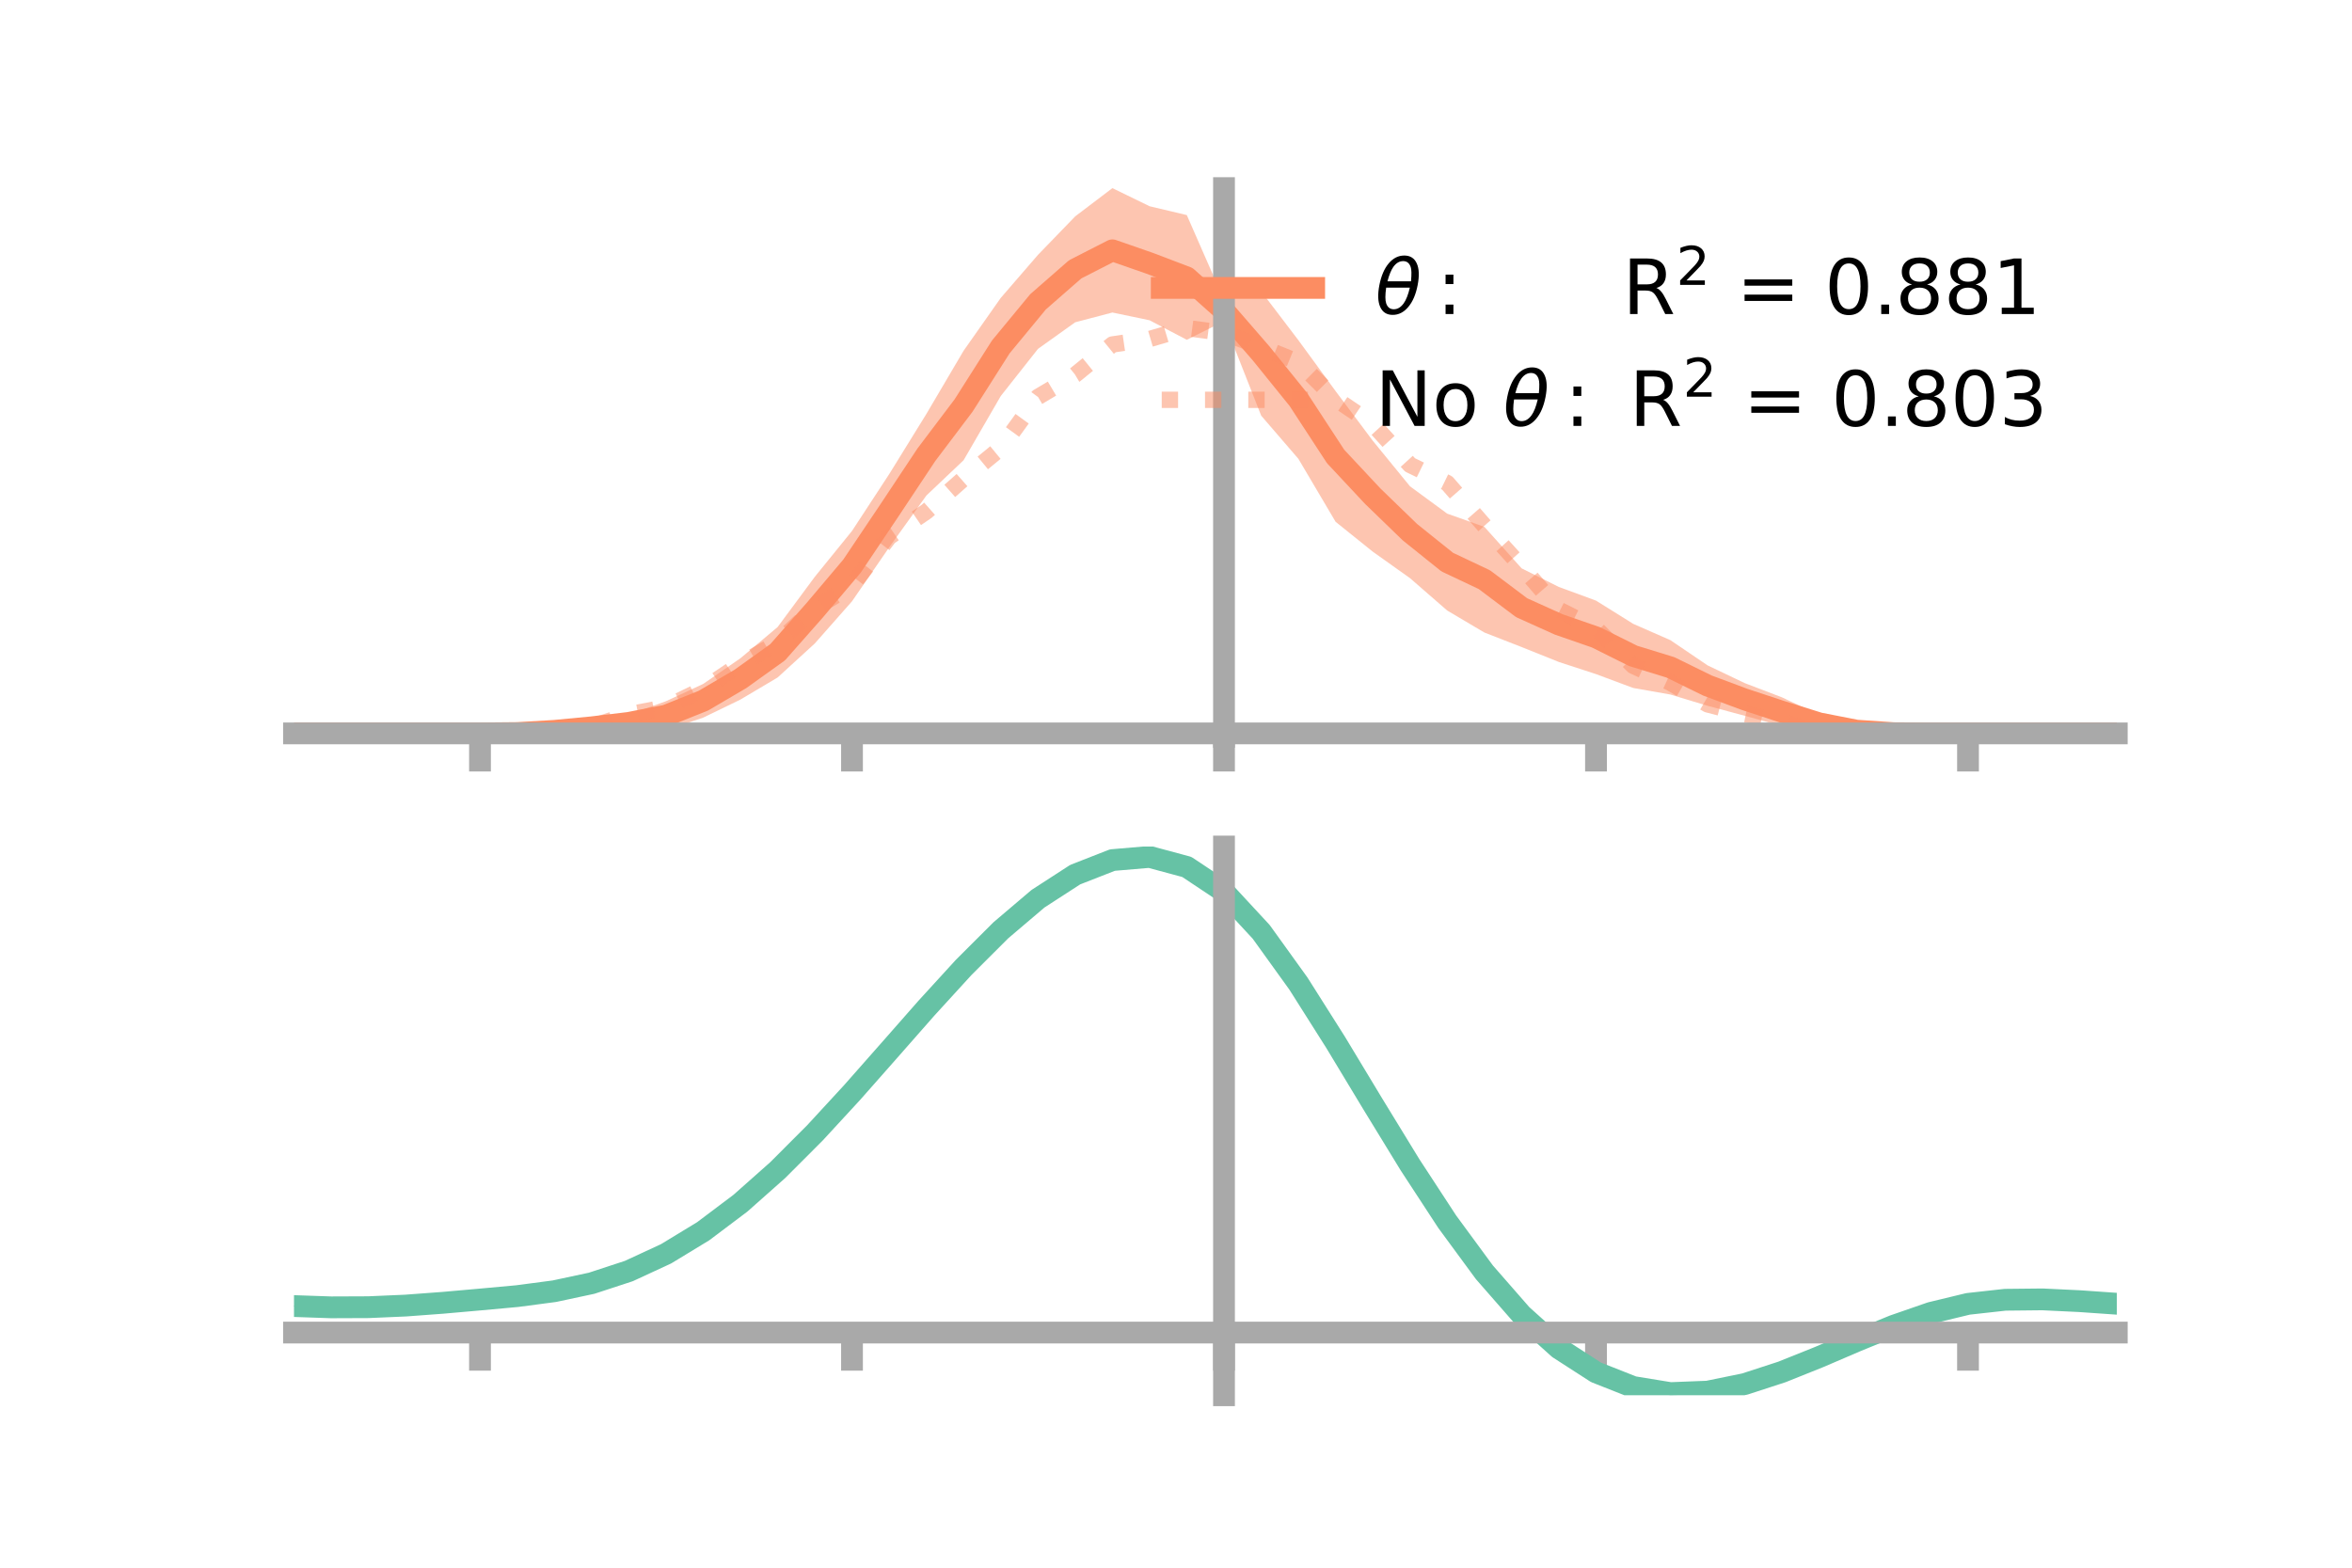 <?xml version="1.0" encoding="utf-8" standalone="no"?>
<!DOCTYPE svg PUBLIC "-//W3C//DTD SVG 1.1//EN"
  "http://www.w3.org/Graphics/SVG/1.1/DTD/svg11.dtd">
<!-- Created with matplotlib (https://matplotlib.org/) -->
<svg height="144pt" version="1.1" viewBox="0 0 216 144" width="216pt" xmlns="http://www.w3.org/2000/svg" xmlns:xlink="http://www.w3.org/1999/xlink">
 <defs>
  <style type="text/css">*{stroke-linecap:butt;stroke-linejoin:round;}</style>
 </defs>
 <g id="figure_1">
  <g id="patch_1">
   <path d="M 0 144 
L 216 144 
L 216 0 
L 0 0 
z
" style="fill:none;"/>
  </g>
  <g id="axes_1">
   <g id="patch_2">
    <path d="M 27 67.68 
L 194.4 67.68 
L 194.4 17.28 
L 27 17.28 
z
" style="fill:none;"/>
   </g>
   <g id="PolyCollection_1">
    <path clip-path="url(#pe6e1565b9c)" d="M 27 67.366 
L 27 67.366 
L 30.416 67.366 
L 33.833 67.366 
L 37.249 67.366 
L 40.665 67.366 
L 44.082 67.364 
L 47.498 67.228 
L 50.914 66.813 
L 54.331 66.222 
L 57.747 65.636 
L 61.163 64.409 
L 64.58 62.822 
L 67.996 60.467 
L 71.412 57.599 
L 74.829 52.982 
L 78.245 48.77 
L 81.661 43.549 
L 85.078 38.018 
L 88.494 32.217 
L 91.91 27.359 
L 95.327 23.407 
L 98.743 19.875 
L 102.159 17.28 
L 105.576 18.945 
L 108.992 19.756 
L 112.408 27.552 
L 115.824 26.76 
L 119.241 31.252 
L 122.657 35.925 
L 126.073 40.486 
L 129.49 44.671 
L 132.906 47.18 
L 136.322 48.394 
L 139.739 52.205 
L 143.155 53.913 
L 146.571 55.169 
L 149.988 57.302 
L 153.404 58.802 
L 156.82 61.119 
L 160.237 62.749 
L 163.653 64.055 
L 167.069 65.661 
L 170.486 66.543 
L 173.902 67.026 
L 177.318 67.258 
L 180.735 67.365 
L 184.151 67.366 
L 187.567 67.366 
L 190.984 67.366 
L 194.4 67.366 
L 194.4 67.366 
L 194.4 67.366 
L 190.984 67.366 
L 187.567 67.366 
L 184.151 67.366 
L 180.735 67.367 
L 177.318 67.477 
L 173.902 67.666 
L 170.486 67.68 
L 167.069 67.225 
L 163.653 66.694 
L 160.237 65.749 
L 156.82 64.833 
L 153.404 63.796 
L 149.988 63.194 
L 146.571 61.92 
L 143.155 60.804 
L 139.739 59.433 
L 136.322 58.101 
L 132.906 56.079 
L 129.49 53.107 
L 126.073 50.675 
L 122.657 47.929 
L 119.241 42.146 
L 115.824 38.181 
L 112.408 29.509 
L 108.992 31.213 
L 105.576 29.419 
L 102.159 28.706 
L 98.743 29.603 
L 95.327 32.045 
L 91.91 36.374 
L 88.494 42.274 
L 85.078 45.514 
L 81.661 50.273 
L 78.245 55.233 
L 74.829 59.106 
L 71.412 62.233 
L 67.996 64.26 
L 64.58 65.917 
L 61.163 67.063 
L 57.747 67.168 
L 54.331 67.397 
L 50.914 67.453 
L 47.498 67.44 
L 44.082 67.367 
L 40.665 67.366 
L 37.249 67.366 
L 33.833 67.366 
L 30.416 67.366 
L 27 67.366 
z
" style="fill:#fc8d62;fill-opacity:0.5;"/>
   </g>
   <g id="matplotlib.axis_1">
    <g id="xtick_1">
     <g id="line2d_1">
      <defs>
       <path d="M 0 0 
L 0 3.5 
" id="m9af94bceab" style="stroke:#a9a9a9;stroke-width:2;"/>
      </defs>
      <g>
       <use style="fill:#a9a9a9;stroke:#a9a9a9;stroke-width:2;" x="44.082" xlink:href="#m9af94bceab" y="67.366"/>
      </g>
     </g>
    </g>
    <g id="xtick_2">
     <g id="line2d_2">
      <g>
       <use style="fill:#a9a9a9;stroke:#a9a9a9;stroke-width:2;" x="78.245" xlink:href="#m9af94bceab" y="67.366"/>
      </g>
     </g>
    </g>
    <g id="xtick_3">
     <g id="line2d_3">
      <g>
       <use style="fill:#a9a9a9;stroke:#a9a9a9;stroke-width:2;" x="112.408" xlink:href="#m9af94bceab" y="67.366"/>
      </g>
     </g>
    </g>
    <g id="xtick_4">
     <g id="line2d_4">
      <g>
       <use style="fill:#a9a9a9;stroke:#a9a9a9;stroke-width:2;" x="146.571" xlink:href="#m9af94bceab" y="67.366"/>
      </g>
     </g>
    </g>
    <g id="xtick_5">
     <g id="line2d_5">
      <g>
       <use style="fill:#a9a9a9;stroke:#a9a9a9;stroke-width:2;" x="180.735" xlink:href="#m9af94bceab" y="67.366"/>
      </g>
     </g>
    </g>
   </g>
   <g id="matplotlib.axis_2"/>
   <g id="line2d_6">
    <path clip-path="url(#pe6e1565b9c)" d="M 27 67.366 
L 30.416 67.366 
L 33.833 67.366 
L 37.249 67.366 
L 40.665 67.366 
L 44.082 67.365 
L 47.498 67.334 
L 50.914 67.133 
L 54.331 66.809 
L 57.747 66.402 
L 61.163 65.736 
L 64.58 64.369 
L 67.996 62.363 
L 71.412 59.916 
L 74.829 56.044 
L 78.245 52.001 
L 81.661 46.911 
L 85.078 41.766 
L 88.494 37.245 
L 91.91 31.866 
L 95.327 27.726 
L 98.743 24.739 
L 102.159 22.993 
L 105.576 24.182 
L 108.992 25.484 
L 112.408 28.53 
L 115.824 32.47 
L 119.241 36.699 
L 122.657 41.927 
L 126.073 45.581 
L 129.49 48.889 
L 132.906 51.63 
L 136.322 53.247 
L 139.739 55.819 
L 143.155 57.359 
L 146.571 58.544 
L 149.988 60.248 
L 153.404 61.299 
L 156.82 62.976 
L 160.237 64.249 
L 163.653 65.374 
L 167.069 66.443 
L 170.486 67.112 
L 173.902 67.346 
L 177.318 67.368 
L 180.735 67.366 
L 184.151 67.366 
L 187.567 67.366 
L 190.984 67.366 
L 194.4 67.366 
" style="fill:none;stroke:#fc8d62;stroke-linecap:square;stroke-width:2;"/>
   </g>
   <g id="line2d_7">
    <path clip-path="url(#pe6e1565b9c)" d="M 27 67.366 
L 30.416 67.366 
L 33.833 67.366 
L 37.249 67.366 
L 40.665 67.366 
L 44.082 67.366 
L 47.498 67.27 
L 50.914 67.13 
L 54.331 66.749 
L 57.747 65.627 
L 61.163 64.958 
L 64.58 63.299 
L 67.996 61 
L 71.412 59.024 
L 74.829 55.851 
L 78.245 53.793 
L 81.661 49.32 
L 85.078 46.984 
L 88.494 43.973 
L 91.91 41.164 
L 95.327 36.457 
L 98.743 34.424 
L 102.159 31.641 
L 105.576 31.142 
L 108.992 30.133 
L 112.408 30.582 
L 115.824 31.872 
L 119.241 33.263 
L 122.657 36.654 
L 126.073 38.955 
L 129.49 42.702 
L 132.906 44.368 
L 136.322 48.288 
L 139.739 52.054 
L 143.155 56.003 
L 146.571 57.72 
L 149.988 61.159 
L 153.404 62.717 
L 156.82 64.7 
L 160.237 65.583 
L 163.653 66.291 
L 167.069 67.274 
L 170.486 67.205 
L 173.902 67.369 
L 177.318 67.432 
L 180.735 67.366 
L 184.151 67.366 
L 187.567 67.366 
L 190.984 67.366 
L 194.4 67.366 
" style="fill:none;stroke:#fc8d62;stroke-dasharray:1.5,2.475;stroke-dashoffset:0;stroke-opacity:0.5;stroke-width:1.5;"/>
   </g>
   <g id="patch_3">
    <path d="M 112.408 67.68 
L 112.408 17.28 
" style="fill:none;stroke:#a9a9a9;stroke-linecap:square;stroke-linejoin:miter;stroke-width:2;"/>
   </g>
   <g id="patch_4">
    <path d="M 194.4 67.68 
L 194.4 17.28 
" style="fill:none;"/>
   </g>
   <g id="patch_5">
    <path d="M 27 67.366 
L 194.4 67.366 
" style="fill:none;stroke:#a9a9a9;stroke-linecap:square;stroke-linejoin:miter;stroke-width:2;"/>
   </g>
   <g id="patch_6">
    <path d="M 27 17.28 
L 194.4 17.28 
" style="fill:none;"/>
   </g>
   <g id="legend_1">
    <g id="line2d_8">
     <path d="M 106.69 26.449 
L 120.69 26.449 
" style="fill:none;stroke:#fc8d62;stroke-linecap:square;stroke-width:2;"/>
    </g>
    <g id="line2d_9"/>
    <g id="text_1">
     <!-- $\theta:$      R$^{2}$ = 0.881 -->
     <g transform="translate(126.29 28.899)scale(0.07 -0.07)">
      <defs>
       <path d="M 45.516 34.672 
L 14.453 34.672 
Q 12.359 20.062 14.5 13.875 
Q 17.188 6.25 24.469 6.25 
Q 31.781 6.25 37.359 13.922 
Q 42.234 20.656 45.516 34.672 
z
M 47.016 42.969 
Q 48.344 56.844 46.625 61.719 
Q 43.953 69.438 36.766 69.438 
Q 29.297 69.438 23.828 61.812 
Q 19.531 55.672 16.156 42.969 
z
M 38.188 76.766 
Q 49.906 76.766 54.594 66.406 
Q 59.281 56.109 55.719 37.844 
Q 52.203 19.625 43.453 9.281 
Q 34.766 -1.125 23.047 -1.125 
Q 11.281 -1.125 6.641 9.281 
Q 2 19.625 5.516 37.844 
Q 9.078 56.109 17.719 66.406 
Q 26.422 76.766 38.188 76.766 
z
" id="DejaVuSans-Oblique-952"/>
       <path d="M 11.719 12.406 
L 22.016 12.406 
L 22.016 0 
L 11.719 0 
z
M 11.719 51.703 
L 22.016 51.703 
L 22.016 39.312 
L 11.719 39.312 
z
" id="DejaVuSans-58"/>
       <path id="DejaVuSans-32"/>
       <path d="M 44.391 34.188 
Q 47.562 33.109 50.562 29.594 
Q 53.562 26.078 56.594 19.922 
L 66.609 0 
L 56 0 
L 46.688 18.703 
Q 43.062 26.031 39.672 28.422 
Q 36.281 30.812 30.422 30.812 
L 19.672 30.812 
L 19.672 0 
L 9.812 0 
L 9.812 72.906 
L 32.078 72.906 
Q 44.578 72.906 50.734 67.672 
Q 56.891 62.453 56.891 51.906 
Q 56.891 45.016 53.688 40.469 
Q 50.484 35.938 44.391 34.188 
z
M 19.672 64.797 
L 19.672 38.922 
L 32.078 38.922 
Q 39.203 38.922 42.844 42.219 
Q 46.484 45.516 46.484 51.906 
Q 46.484 58.297 42.844 61.547 
Q 39.203 64.797 32.078 64.797 
z
" id="DejaVuSans-82"/>
       <path d="M 19.188 8.297 
L 53.609 8.297 
L 53.609 0 
L 7.328 0 
L 7.328 8.297 
Q 12.938 14.109 22.625 23.891 
Q 32.328 33.688 34.812 36.531 
Q 39.547 41.844 41.422 45.531 
Q 43.312 49.219 43.312 52.781 
Q 43.312 58.594 39.234 62.25 
Q 35.156 65.922 28.609 65.922 
Q 23.969 65.922 18.812 64.312 
Q 13.672 62.703 7.812 59.422 
L 7.812 69.391 
Q 13.766 71.781 18.938 73 
Q 24.125 74.219 28.422 74.219 
Q 39.75 74.219 46.484 68.547 
Q 53.219 62.891 53.219 53.422 
Q 53.219 48.922 51.531 44.891 
Q 49.859 40.875 45.406 35.406 
Q 44.188 33.984 37.641 27.219 
Q 31.109 20.453 19.188 8.297 
z
" id="DejaVuSans-50"/>
       <path d="M 10.594 45.406 
L 73.188 45.406 
L 73.188 37.203 
L 10.594 37.203 
z
M 10.594 25.484 
L 73.188 25.484 
L 73.188 17.188 
L 10.594 17.188 
z
" id="DejaVuSans-61"/>
       <path d="M 31.781 66.406 
Q 24.172 66.406 20.328 58.906 
Q 16.5 51.422 16.5 36.375 
Q 16.5 21.391 20.328 13.891 
Q 24.172 6.391 31.781 6.391 
Q 39.453 6.391 43.281 13.891 
Q 47.125 21.391 47.125 36.375 
Q 47.125 51.422 43.281 58.906 
Q 39.453 66.406 31.781 66.406 
z
M 31.781 74.219 
Q 44.047 74.219 50.516 64.516 
Q 56.984 54.828 56.984 36.375 
Q 56.984 17.969 50.516 8.266 
Q 44.047 -1.422 31.781 -1.422 
Q 19.531 -1.422 13.062 8.266 
Q 6.594 17.969 6.594 36.375 
Q 6.594 54.828 13.062 64.516 
Q 19.531 74.219 31.781 74.219 
z
" id="DejaVuSans-48"/>
       <path d="M 10.688 12.406 
L 21 12.406 
L 21 0 
L 10.688 0 
z
" id="DejaVuSans-46"/>
       <path d="M 31.781 34.625 
Q 24.75 34.625 20.719 30.859 
Q 16.703 27.094 16.703 20.516 
Q 16.703 13.922 20.719 10.156 
Q 24.75 6.391 31.781 6.391 
Q 38.812 6.391 42.859 10.172 
Q 46.922 13.969 46.922 20.516 
Q 46.922 27.094 42.891 30.859 
Q 38.875 34.625 31.781 34.625 
z
M 21.922 38.812 
Q 15.578 40.375 12.031 44.719 
Q 8.5 49.078 8.5 55.328 
Q 8.5 64.062 14.719 69.141 
Q 20.953 74.219 31.781 74.219 
Q 42.672 74.219 48.875 69.141 
Q 55.078 64.062 55.078 55.328 
Q 55.078 49.078 51.531 44.719 
Q 48 40.375 41.703 38.812 
Q 48.828 37.156 52.797 32.312 
Q 56.781 27.484 56.781 20.516 
Q 56.781 9.906 50.312 4.234 
Q 43.844 -1.422 31.781 -1.422 
Q 19.734 -1.422 13.25 4.234 
Q 6.781 9.906 6.781 20.516 
Q 6.781 27.484 10.781 32.312 
Q 14.797 37.156 21.922 38.812 
z
M 18.312 54.391 
Q 18.312 48.734 21.844 45.562 
Q 25.391 42.391 31.781 42.391 
Q 38.141 42.391 41.719 45.562 
Q 45.312 48.734 45.312 54.391 
Q 45.312 60.062 41.719 63.234 
Q 38.141 66.406 31.781 66.406 
Q 25.391 66.406 21.844 63.234 
Q 18.312 60.062 18.312 54.391 
z
" id="DejaVuSans-56"/>
       <path d="M 12.406 8.297 
L 28.516 8.297 
L 28.516 63.922 
L 10.984 60.406 
L 10.984 69.391 
L 28.422 72.906 
L 38.281 72.906 
L 38.281 8.297 
L 54.391 8.297 
L 54.391 0 
L 12.406 0 
z
" id="DejaVuSans-49"/>
      </defs>
      <use transform="translate(0 0.766)" xlink:href="#DejaVuSans-Oblique-952"/>
      <use transform="translate(80.664 0.766)" xlink:href="#DejaVuSans-58"/>
      <use transform="translate(133.838 0.766)" xlink:href="#DejaVuSans-32"/>
      <use transform="translate(165.625 0.766)" xlink:href="#DejaVuSans-32"/>
      <use transform="translate(197.412 0.766)" xlink:href="#DejaVuSans-32"/>
      <use transform="translate(229.199 0.766)" xlink:href="#DejaVuSans-32"/>
      <use transform="translate(260.986 0.766)" xlink:href="#DejaVuSans-32"/>
      <use transform="translate(292.773 0.766)" xlink:href="#DejaVuSans-32"/>
      <use transform="translate(324.561 0.766)" xlink:href="#DejaVuSans-82"/>
      <use transform="translate(395 39.047)scale(0.7)" xlink:href="#DejaVuSans-50"/>
      <use transform="translate(442.271 0.766)" xlink:href="#DejaVuSans-32"/>
      <use transform="translate(474.058 0.766)" xlink:href="#DejaVuSans-61"/>
      <use transform="translate(557.847 0.766)" xlink:href="#DejaVuSans-32"/>
      <use transform="translate(589.634 0.766)" xlink:href="#DejaVuSans-48"/>
      <use transform="translate(653.257 0.766)" xlink:href="#DejaVuSans-46"/>
      <use transform="translate(682.419 0.766)" xlink:href="#DejaVuSans-56"/>
      <use transform="translate(746.042 0.766)" xlink:href="#DejaVuSans-56"/>
      <use transform="translate(809.665 0.766)" xlink:href="#DejaVuSans-49"/>
     </g>
    </g>
    <g id="line2d_10">
     <path d="M 106.69 36.724 
L 120.69 36.724 
" style="fill:none;stroke:#fc8d62;stroke-dasharray:1.5,2.475;stroke-dashoffset:0;stroke-opacity:0.5;stroke-width:1.5;"/>
    </g>
    <g id="line2d_11"/>
    <g id="text_2">
     <!-- No $\theta:$ R$^{2}$ = 0.803 -->
     <g transform="translate(126.29 39.174)scale(0.07 -0.07)">
      <defs>
       <path d="M 9.812 72.906 
L 23.094 72.906 
L 55.422 11.922 
L 55.422 72.906 
L 64.984 72.906 
L 64.984 0 
L 51.703 0 
L 19.391 60.984 
L 19.391 0 
L 9.812 0 
z
" id="DejaVuSans-78"/>
       <path d="M 30.609 48.391 
Q 23.391 48.391 19.188 42.75 
Q 14.984 37.109 14.984 27.297 
Q 14.984 17.484 19.156 11.844 
Q 23.344 6.203 30.609 6.203 
Q 37.797 6.203 41.984 11.859 
Q 46.188 17.531 46.188 27.297 
Q 46.188 37.016 41.984 42.703 
Q 37.797 48.391 30.609 48.391 
z
M 30.609 56 
Q 42.328 56 49.016 48.375 
Q 55.719 40.766 55.719 27.297 
Q 55.719 13.875 49.016 6.219 
Q 42.328 -1.422 30.609 -1.422 
Q 18.844 -1.422 12.172 6.219 
Q 5.516 13.875 5.516 27.297 
Q 5.516 40.766 12.172 48.375 
Q 18.844 56 30.609 56 
z
" id="DejaVuSans-111"/>
       <path d="M 40.578 39.312 
Q 47.656 37.797 51.625 33 
Q 55.609 28.219 55.609 21.188 
Q 55.609 10.406 48.188 4.484 
Q 40.766 -1.422 27.094 -1.422 
Q 22.516 -1.422 17.656 -0.516 
Q 12.797 0.391 7.625 2.203 
L 7.625 11.719 
Q 11.719 9.328 16.594 8.109 
Q 21.484 6.891 26.812 6.891 
Q 36.078 6.891 40.938 10.547 
Q 45.797 14.203 45.797 21.188 
Q 45.797 27.641 41.281 31.266 
Q 36.766 34.906 28.719 34.906 
L 20.219 34.906 
L 20.219 43.016 
L 29.109 43.016 
Q 36.375 43.016 40.234 45.922 
Q 44.094 48.828 44.094 54.297 
Q 44.094 59.906 40.109 62.906 
Q 36.141 65.922 28.719 65.922 
Q 24.656 65.922 20.016 65.031 
Q 15.375 64.156 9.812 62.312 
L 9.812 71.094 
Q 15.438 72.656 20.344 73.438 
Q 25.25 74.219 29.594 74.219 
Q 40.828 74.219 47.359 69.109 
Q 53.906 64.016 53.906 55.328 
Q 53.906 49.266 50.438 45.094 
Q 46.969 40.922 40.578 39.312 
z
" id="DejaVuSans-51"/>
      </defs>
      <use transform="translate(0 0.766)" xlink:href="#DejaVuSans-78"/>
      <use transform="translate(74.805 0.766)" xlink:href="#DejaVuSans-111"/>
      <use transform="translate(135.986 0.766)" xlink:href="#DejaVuSans-32"/>
      <use transform="translate(167.773 0.766)" xlink:href="#DejaVuSans-Oblique-952"/>
      <use transform="translate(248.438 0.766)" xlink:href="#DejaVuSans-58"/>
      <use transform="translate(301.611 0.766)" xlink:href="#DejaVuSans-32"/>
      <use transform="translate(333.398 0.766)" xlink:href="#DejaVuSans-82"/>
      <use transform="translate(403.838 39.047)scale(0.7)" xlink:href="#DejaVuSans-50"/>
      <use transform="translate(451.108 0.766)" xlink:href="#DejaVuSans-32"/>
      <use transform="translate(482.896 0.766)" xlink:href="#DejaVuSans-61"/>
      <use transform="translate(566.685 0.766)" xlink:href="#DejaVuSans-32"/>
      <use transform="translate(598.472 0.766)" xlink:href="#DejaVuSans-48"/>
      <use transform="translate(662.095 0.766)" xlink:href="#DejaVuSans-46"/>
      <use transform="translate(691.257 0.766)" xlink:href="#DejaVuSans-56"/>
      <use transform="translate(754.88 0.766)" xlink:href="#DejaVuSans-48"/>
      <use transform="translate(818.503 0.766)" xlink:href="#DejaVuSans-51"/>
     </g>
    </g>
   </g>
  </g>
  <g id="axes_2">
   <g id="patch_7">
    <path d="M 27 128.16 
L 194.4 128.16 
L 194.4 77.76 
L 27 77.76 
z
" style="fill:none;"/>
   </g>
   <g id="PolyCollection_2">
    <path clip-path="url(#p0b73243620)" d="M 27 120.015 
L 27 119.922 
L 30.416 120.046 
L 33.833 120.03 
L 37.249 119.873 
L 40.665 119.607 
L 44.082 119.293 
L 47.498 118.97 
L 50.914 118.509 
L 54.331 117.767 
L 57.747 116.632 
L 61.163 115.026 
L 64.58 112.911 
L 67.996 110.286 
L 71.412 107.188 
L 74.829 103.691 
L 78.245 99.896 
L 81.661 95.935 
L 85.078 91.958 
L 88.494 88.135 
L 91.91 84.647 
L 95.327 81.68 
L 98.743 79.423 
L 102.159 78.058 
L 105.576 77.76 
L 108.992 78.694 
L 112.408 81.002 
L 115.824 84.746 
L 119.241 89.566 
L 122.657 95.045 
L 126.073 100.796 
L 129.49 106.473 
L 132.906 111.789 
L 136.322 116.517 
L 139.739 120.491 
L 143.155 123.613 
L 146.571 125.844 
L 149.988 127.204 
L 153.404 127.766 
L 156.82 127.636 
L 160.237 126.948 
L 163.653 125.85 
L 167.069 124.501 
L 170.486 123.059 
L 173.902 121.677 
L 177.318 120.505 
L 180.735 119.685 
L 184.151 119.309 
L 187.567 119.278 
L 190.984 119.45 
L 194.4 119.698 
L 194.4 119.813 
L 194.4 119.813 
L 190.984 119.586 
L 187.567 119.431 
L 184.151 119.472 
L 180.735 119.853 
L 177.318 120.685 
L 173.902 121.883 
L 170.486 123.305 
L 167.069 124.794 
L 163.653 126.185 
L 160.237 127.315 
L 156.82 128.022 
L 153.404 128.16 
L 149.988 127.606 
L 146.571 126.266 
L 143.155 124.088 
L 139.739 121.059 
L 136.322 117.215 
L 132.906 112.647 
L 129.49 107.507 
L 126.073 102.012 
L 122.657 96.439 
L 119.241 91.123 
L 115.824 86.444 
L 112.408 82.809 
L 108.992 80.57 
L 105.576 79.665 
L 102.159 79.948 
L 98.743 81.258 
L 95.327 83.423 
L 91.91 86.265 
L 88.494 89.602 
L 85.078 93.255 
L 81.661 97.052 
L 78.245 100.833 
L 74.829 104.455 
L 71.412 107.795 
L 67.996 110.759 
L 64.58 113.279 
L 61.163 115.318 
L 57.747 116.874 
L 54.331 117.979 
L 50.914 118.698 
L 47.498 119.14 
L 44.082 119.443 
L 40.665 119.733 
L 37.249 119.975 
L 33.833 120.114 
L 30.416 120.126 
L 27 120.015 
z
" style="fill:#66c2a5;fill-opacity:0.5;"/>
   </g>
   <g id="matplotlib.axis_3">
    <g id="xtick_6">
     <g id="line2d_12">
      <g>
       <use style="fill:#a9a9a9;stroke:#a9a9a9;stroke-width:2;" x="44.082" xlink:href="#m9af94bceab" y="122.402"/>
      </g>
     </g>
    </g>
    <g id="xtick_7">
     <g id="line2d_13">
      <g>
       <use style="fill:#a9a9a9;stroke:#a9a9a9;stroke-width:2;" x="78.245" xlink:href="#m9af94bceab" y="122.402"/>
      </g>
     </g>
    </g>
    <g id="xtick_8">
     <g id="line2d_14">
      <g>
       <use style="fill:#a9a9a9;stroke:#a9a9a9;stroke-width:2;" x="112.408" xlink:href="#m9af94bceab" y="122.402"/>
      </g>
     </g>
    </g>
    <g id="xtick_9">
     <g id="line2d_15">
      <g>
       <use style="fill:#a9a9a9;stroke:#a9a9a9;stroke-width:2;" x="146.571" xlink:href="#m9af94bceab" y="122.402"/>
      </g>
     </g>
    </g>
    <g id="xtick_10">
     <g id="line2d_16">
      <g>
       <use style="fill:#a9a9a9;stroke:#a9a9a9;stroke-width:2;" x="180.735" xlink:href="#m9af94bceab" y="122.402"/>
      </g>
     </g>
    </g>
   </g>
   <g id="matplotlib.axis_4"/>
   <g id="line2d_17">
    <path clip-path="url(#p0b73243620)" d="M 27 119.968 
L 30.416 120.086 
L 33.833 120.072 
L 37.249 119.924 
L 40.665 119.67 
L 44.082 119.368 
L 47.498 119.055 
L 50.914 118.604 
L 54.331 117.873 
L 57.747 116.753 
L 61.163 115.172 
L 64.58 113.095 
L 67.996 110.522 
L 71.412 107.492 
L 74.829 104.073 
L 78.245 100.365 
L 81.661 96.494 
L 85.078 92.607 
L 88.494 88.869 
L 91.91 85.456 
L 95.327 82.552 
L 98.743 80.34 
L 102.159 79.003 
L 105.576 78.712 
L 108.992 79.632 
L 112.408 81.906 
L 115.824 85.595 
L 119.241 90.344 
L 122.657 95.742 
L 126.073 101.404 
L 129.49 106.99 
L 132.906 112.218 
L 136.322 116.866 
L 139.739 120.775 
L 143.155 123.851 
L 146.571 126.055 
L 149.988 127.405 
L 153.404 127.963 
L 156.82 127.829 
L 160.237 127.131 
L 163.653 126.018 
L 167.069 124.648 
L 170.486 123.182 
L 173.902 121.78 
L 177.318 120.595 
L 180.735 119.769 
L 184.151 119.39 
L 187.567 119.354 
L 190.984 119.518 
L 194.4 119.756 
" style="fill:none;stroke:#66c2a5;stroke-linecap:square;stroke-width:2;"/>
   </g>
   <g id="patch_8">
    <path d="M 112.408 128.16 
L 112.408 77.76 
" style="fill:none;stroke:#a9a9a9;stroke-linecap:square;stroke-linejoin:miter;stroke-width:2;"/>
   </g>
   <g id="patch_9">
    <path d="M 194.4 128.16 
L 194.4 77.76 
" style="fill:none;"/>
   </g>
   <g id="patch_10">
    <path d="M 27 122.402 
L 194.4 122.402 
" style="fill:none;stroke:#a9a9a9;stroke-linecap:square;stroke-linejoin:miter;stroke-width:2;"/>
   </g>
   <g id="patch_11">
    <path d="M 27 77.76 
L 194.4 77.76 
" style="fill:none;"/>
   </g>
  </g>
 </g>
 <defs>
  <clipPath id="pe6e1565b9c">
   <rect height="50.4" width="167.4" x="27" y="17.28"/>
  </clipPath>
  <clipPath id="p0b73243620">
   <rect height="50.4" width="167.4" x="27" y="77.76"/>
  </clipPath>
 </defs>
</svg>
